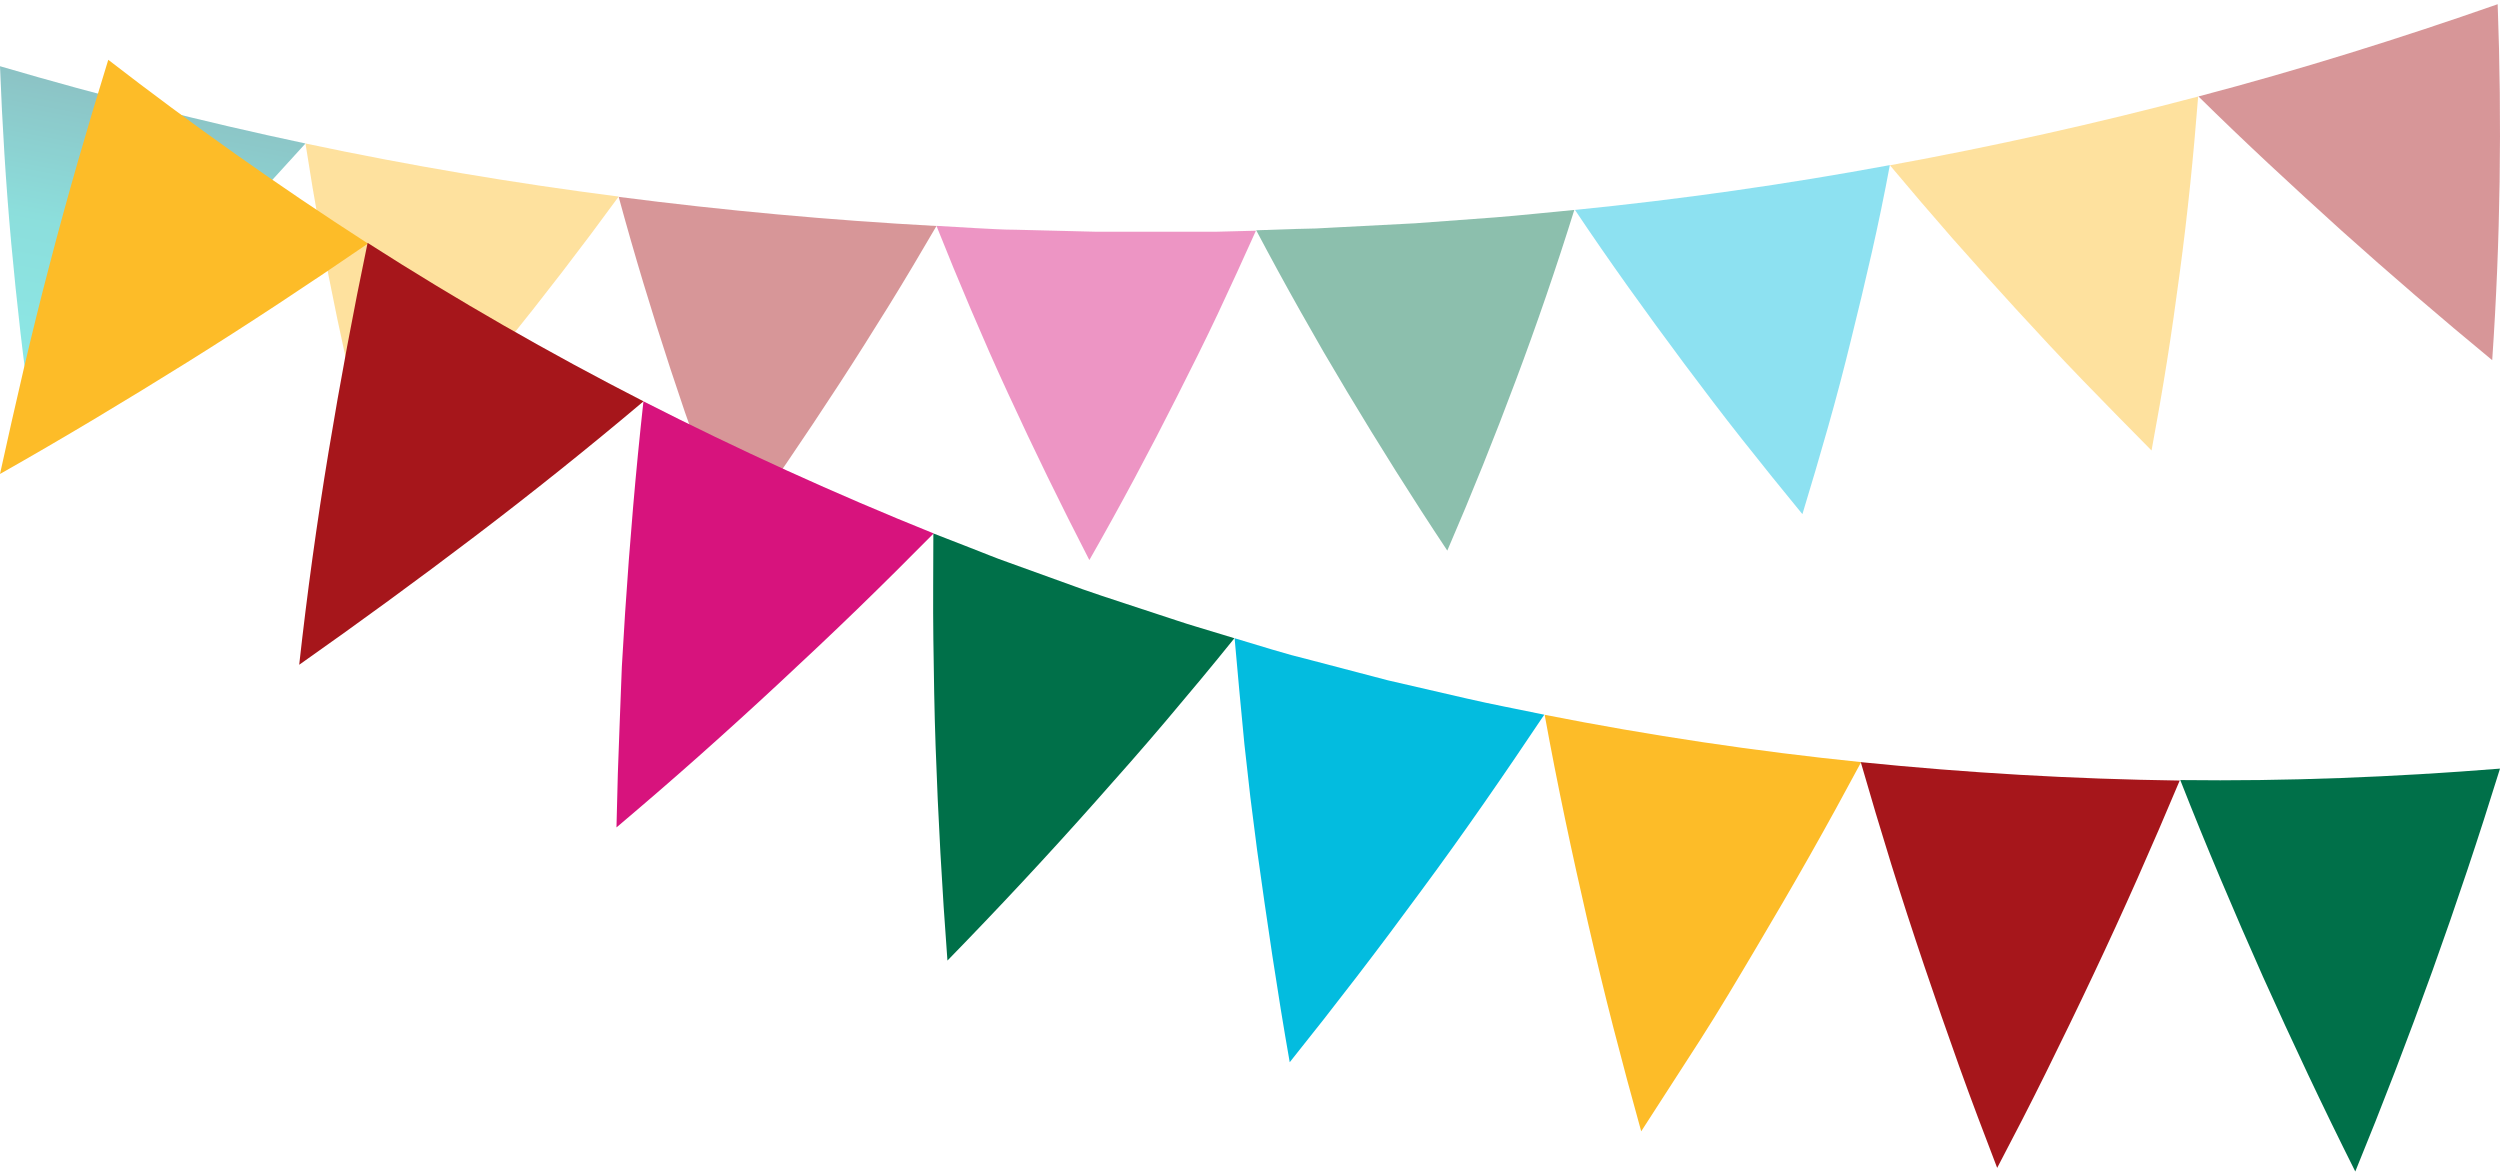 <svg width="360" height="169" viewBox="0 0 360 169" fill="none" xmlns="http://www.w3.org/2000/svg">
<g opacity="0.45">
<path d="M0 9.534C0.324 17.968 0.844 26.528 1.618 35.02C2.012 39.271 2.448 43.557 2.94 47.831C3.433 52.105 4.009 56.368 4.628 60.654C11.662 54.202 18.386 47.545 24.928 40.921C31.469 34.298 37.856 27.456 43.989 20.661C29.12 17.51 14.447 13.774 0 9.534Z" fill="url(#paint0_linear_531_4913)"/>
<path d="M43.989 20.661C45.283 29.065 46.807 37.468 48.561 45.871C50.315 54.275 52.298 62.705 54.512 71.162C60.711 64.141 66.69 57.071 72.448 49.951C78.206 42.831 83.754 35.615 89.09 28.305C73.906 26.364 58.873 23.816 43.989 20.661Z" fill="#FDBC28"/>
<path d="M89.09 28.35C91.341 36.635 93.831 44.852 96.546 53.137L98.628 59.348L100.808 65.513C102.29 69.615 103.823 73.725 105.408 77.843C108.095 74.119 110.698 70.452 113.272 66.67C115.846 62.889 118.35 59.13 120.812 55.348C123.274 51.567 125.651 47.797 128.001 44.004C130.35 40.211 132.629 36.349 134.852 32.544C119.537 31.712 104.283 30.314 89.09 28.35Z" fill="#A6161B"/>
<path d="M134.851 32.522C136.455 36.555 138.115 40.585 139.831 44.611C141.548 48.633 143.32 52.69 145.163 56.655C148.83 64.63 152.731 72.629 156.867 80.65C161.326 72.835 165.561 64.905 169.528 57.033C171.525 53.079 173.481 49.183 175.366 45.184C177.251 41.185 179.08 37.163 180.852 33.221L175.099 33.37C173.171 33.37 171.258 33.37 169.331 33.37C165.49 33.37 161.664 33.37 157.824 33.37L146.316 33.083C144.389 33.083 142.476 32.946 140.563 32.854L134.851 32.522Z" fill="#D7137D"/>
<path d="M180.895 33.163C182.949 37.052 185.068 40.937 187.253 44.817L190.573 50.639L193.963 56.368C198.55 64.023 203.361 71.689 208.411 79.287C211.937 71.113 215.22 62.957 218.258 54.821C221.325 46.662 224.152 38.4 226.699 30.23C222.886 30.585 219.074 31.009 215.262 31.307L203.783 32.155L192.304 32.751L189.49 32.9L186.677 32.968L180.895 33.163Z" fill="#007049"/>
<path d="M226.797 30.23C231.819 37.747 237.052 45.012 242.51 52.346C245.239 55.99 248.025 59.68 250.866 63.267C253.708 66.853 256.592 70.452 259.546 74.038C260.822 69.852 262.05 65.677 263.232 61.514C264.413 57.35 265.52 53.148 266.552 48.908C267.593 44.73 268.587 40.554 269.534 36.383C270.481 32.212 271.349 28.01 272.137 23.778C257.159 26.551 242.046 28.702 226.797 30.23Z" fill="#03BCDF"/>
<path d="M272.151 23.801C275.086 27.308 278.073 30.799 281.112 34.275C284.15 37.712 287.231 41.15 290.382 44.588C293.533 48.026 296.727 51.464 299.976 54.821C303.226 58.179 306.518 61.536 309.823 64.871C310.611 60.608 311.357 56.368 312.032 52.117C312.707 47.865 313.312 43.58 313.875 39.34C315.014 30.871 315.873 22.346 316.534 13.9C301.96 17.758 287.165 21.058 272.151 23.801Z" fill="#FDBC28"/>
<path d="M316.576 13.889C319.905 17.166 323.282 20.401 326.705 23.595C330.128 26.788 333.607 29.981 337.143 33.175C344.177 39.485 351.421 45.715 358.877 51.865C360.059 34.676 360.284 17.487 359.665 0.607C345.555 5.546 331.206 10.038 316.576 13.889Z" fill="#A6161B"/>
</g>
<path d="M15.59 8.612C12.593 18.302 9.723 28.184 7.148 38.081C5.844 43.047 4.601 48.064 3.419 53.131C2.237 58.199 1.098 63.238 0 68.251C9.118 63.096 18.165 57.653 26.974 52.156C35.782 46.657 44.506 40.885 52.99 35.071C40.074 26.755 27.635 17.931 15.59 8.612Z" fill="#FDBC28"/>
<path d="M52.934 34.974C50.861 44.916 48.985 54.964 47.306 65.117C45.627 75.27 44.22 85.473 43.085 95.727C51.705 89.66 60.148 83.489 68.412 77.212C76.676 70.935 84.762 64.462 92.67 57.791C79.059 50.827 65.814 43.221 52.934 34.974Z" fill="#A6161B"/>
<path d="M92.656 57.791C91.544 67.907 90.686 78.023 90.011 88.304L89.546 96.001L89.251 103.685C89.035 108.807 88.876 113.961 88.772 119.148C92.783 115.753 96.694 112.385 100.62 108.894C104.546 105.403 108.387 101.912 112.186 98.379C115.985 94.847 119.756 91.301 123.443 87.727C127.129 84.153 130.83 80.47 134.446 76.814C120.263 71.105 106.333 64.764 92.656 57.791Z" fill="#D7137D"/>
<path d="M134.404 76.814C134.404 81.9 134.334 86.985 134.404 92.112C134.475 97.239 134.545 102.393 134.728 107.465C135.084 117.673 135.652 127.958 136.431 138.322C143.733 130.831 150.853 123.203 157.734 115.451C161.181 111.575 164.558 107.754 167.907 103.795C171.256 99.837 174.562 95.878 177.756 91.906L172.269 90.243C170.439 89.707 168.624 89.061 166.809 88.483C163.165 87.26 159.506 86.119 155.904 84.855L145.098 80.951C143.283 80.319 141.524 79.577 139.737 78.889L134.404 76.814Z" fill="#007049"/>
<path d="M177.784 91.906C178.225 96.964 178.694 102.04 179.191 107.135L180.05 114.791L181.02 122.392C182.428 132.522 183.919 142.734 185.72 152.96C192.286 144.768 198.609 136.521 204.687 128.22C210.794 119.973 216.704 111.396 222.374 102.915C218.632 102.132 214.847 101.431 211.118 100.565L199.861 97.967L188.745 95.053L185.931 94.325L183.117 93.514L177.784 91.906Z" fill="#03BCDF"/>
<path d="M222.431 102.929C224.26 113.018 226.37 122.9 228.678 132.934C229.832 137.937 231.042 142.995 232.322 147.957C233.603 152.919 234.94 157.922 236.333 162.911C239.147 158.554 241.961 154.211 244.775 149.826C247.589 145.442 250.22 140.988 252.852 136.549C255.483 132.109 258.072 127.683 260.591 123.23C263.109 118.777 265.6 114.241 268.006 109.746C252.697 108.179 237.505 105.907 222.431 102.929Z" fill="#FDBC28"/>
<path d="M267.95 109.746C269.357 114.639 270.82 119.537 272.34 124.44C273.859 129.319 275.435 134.171 277.082 139.05C278.728 143.93 280.416 148.782 282.161 153.661C283.906 158.54 285.721 163.282 287.593 168.176C290.013 163.571 292.377 158.994 294.628 154.431C296.879 149.868 299.187 145.139 301.382 140.48C305.772 131.216 309.937 121.787 313.877 112.399C298.568 112.188 283.259 111.304 267.95 109.746Z" fill="#A6161B"/>
<path d="M313.96 112.33C315.837 117.104 317.764 121.837 319.744 126.529C321.723 131.22 323.768 135.935 325.878 140.672C330.1 150.046 334.504 159.42 339.161 168.698C347.041 149.455 353.987 130.116 360 110.681C344.691 111.904 329.326 112.523 313.96 112.33Z" fill="#007049"/>
<defs>
<linearGradient id="paint0_linear_531_4913" x1="9.436" y1="59.147" x2="18.158" y2="13.039" gradientUnits="userSpaceOnUse">
<stop stop-color="#00D1CB"/>
<stop offset="0.57" stop-color="#00B6B1"/>
<stop offset="1" stop-color="#00797D"/>
</linearGradient>
</defs>
</svg>
